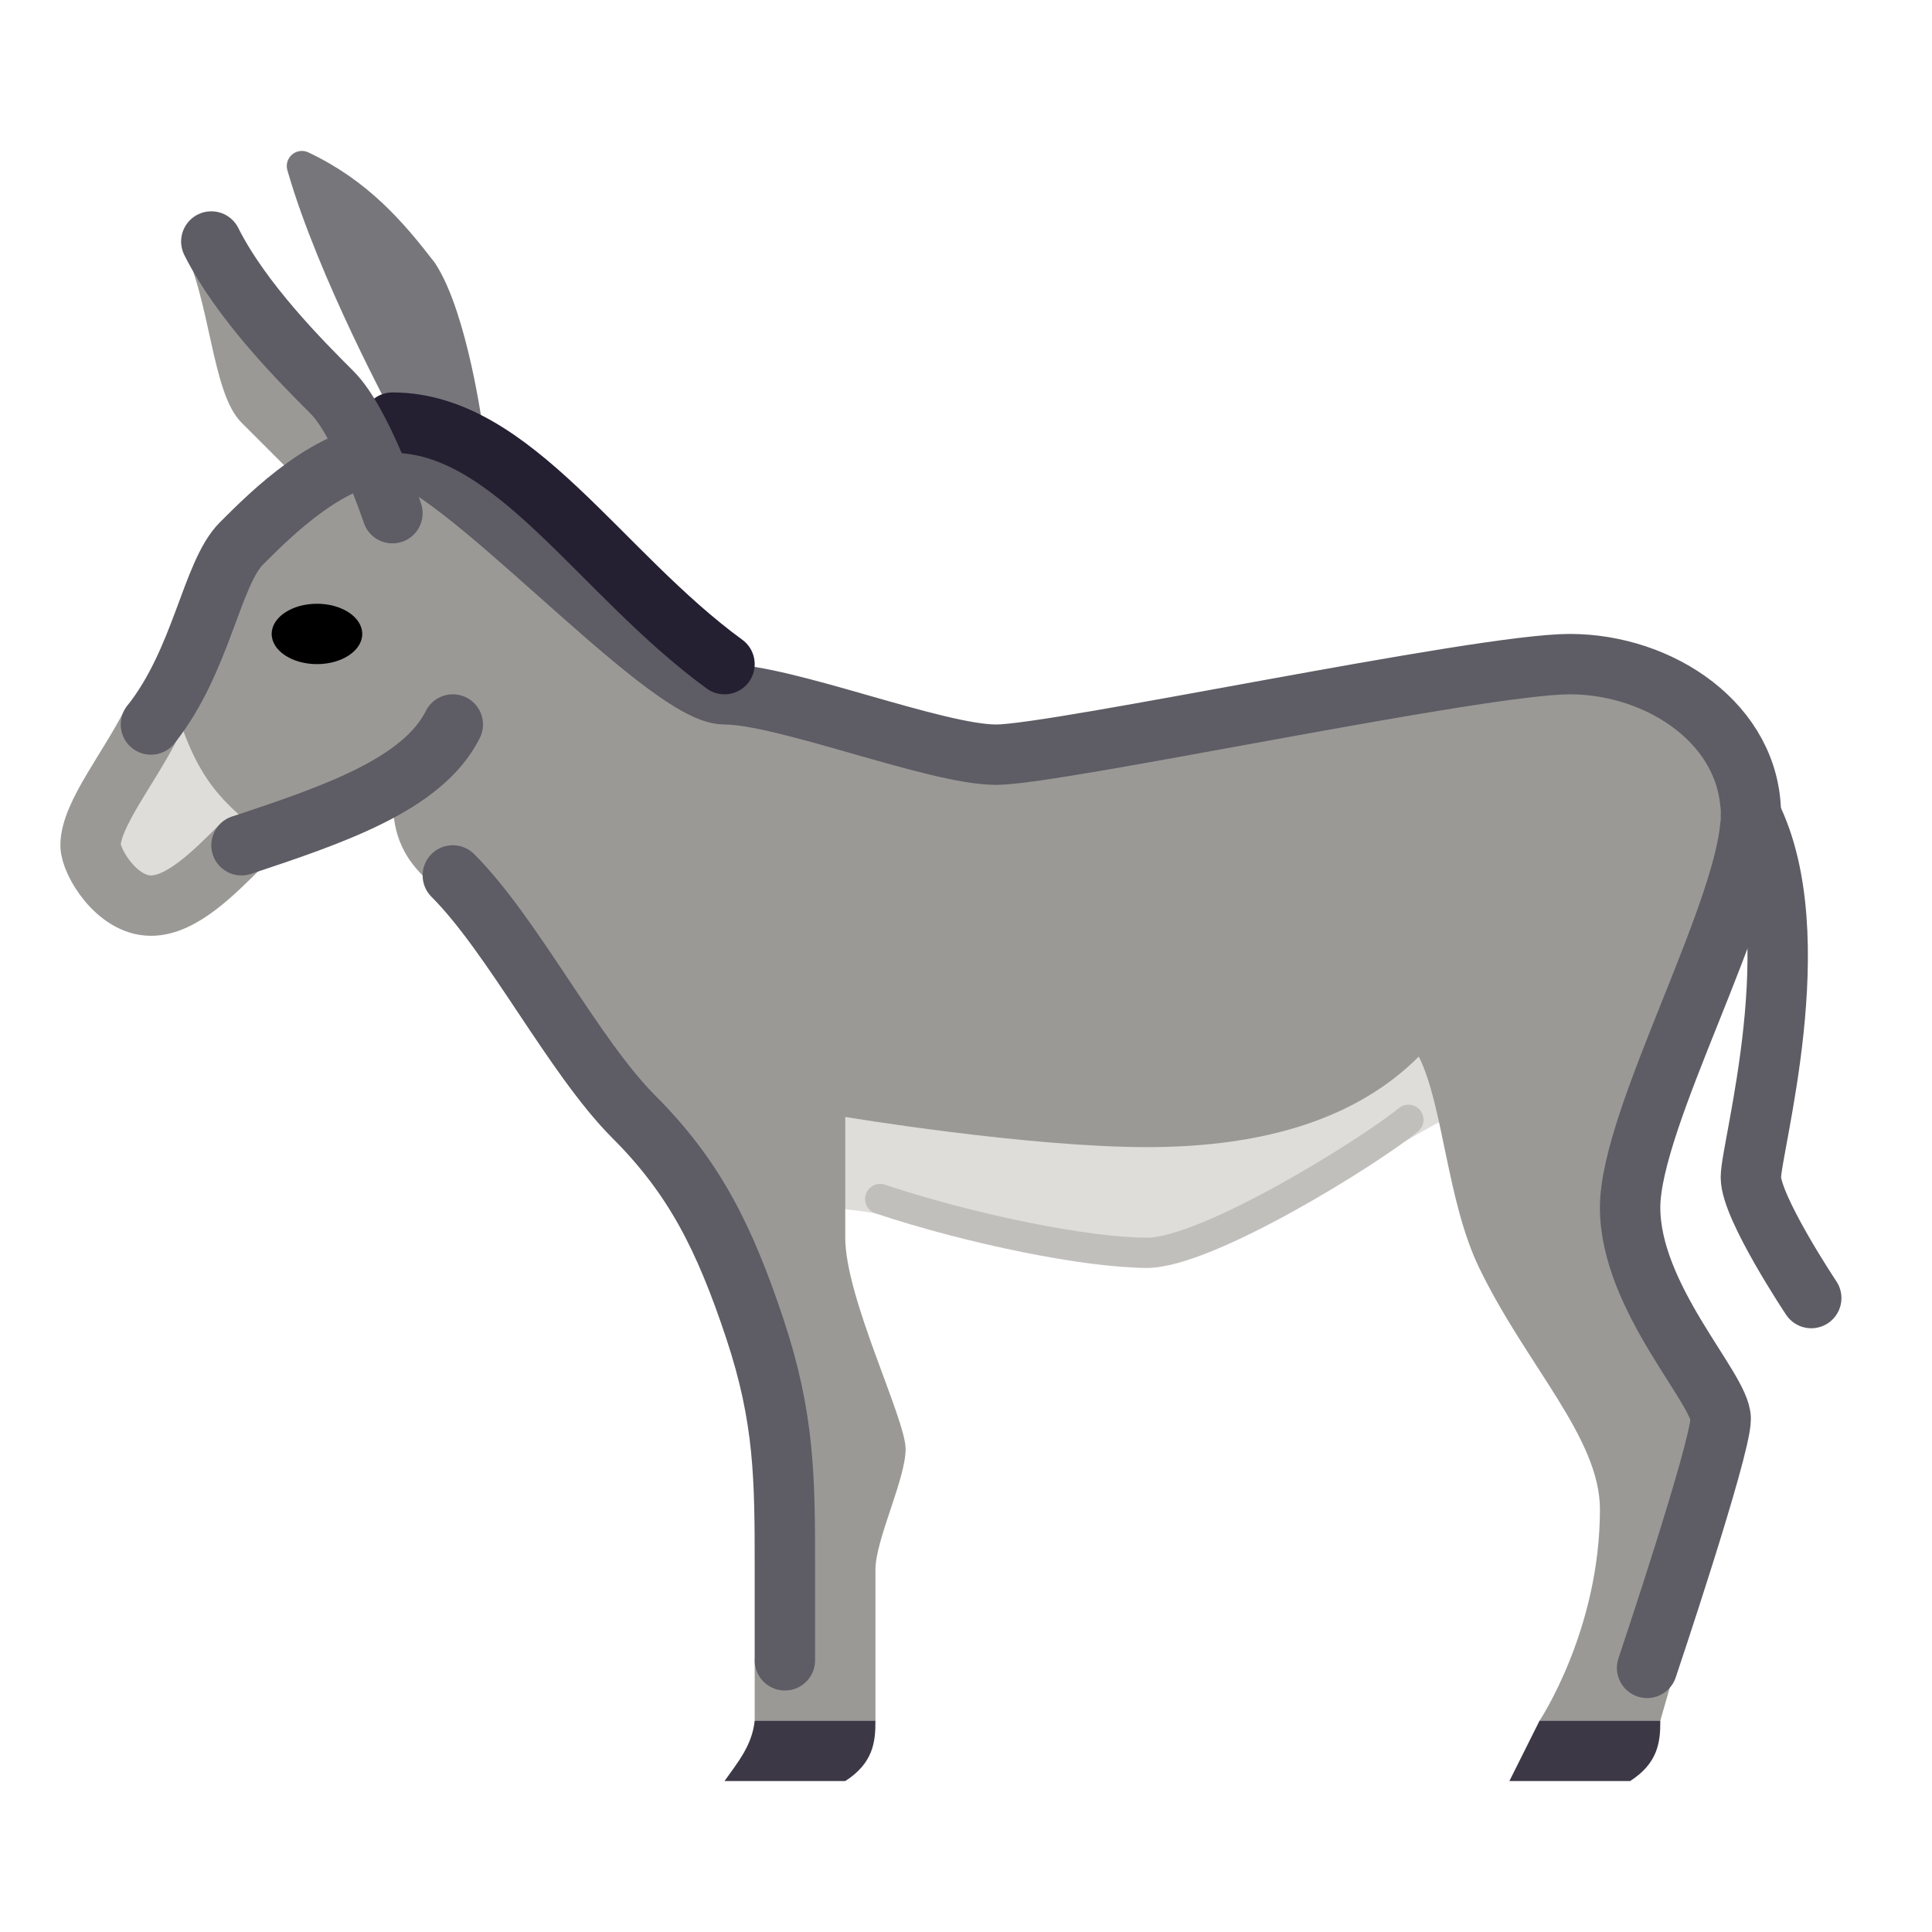 <?xml version="1.0" encoding="UTF-8" standalone="no"?>
<!-- Created with Inkscape (http://www.inkscape.org/) -->

<svg
   width="64"
   height="64"
   viewBox="0 0 64 64"
   version="1.1"
   id="svg839"
   inkscape:version="1.2.1 (9c6d41e410, 2022-07-14)"
   sodipodi:docname="u1facf.svg"
   xml:space="preserve"
   xmlns:inkscape="http://www.inkscape.org/namespaces/inkscape"
   xmlns:sodipodi="http://sodipodi.sourceforge.net/DTD/sodipodi-0.dtd"
   xmlns="http://www.w3.org/2000/svg"
   xmlns:svg="http://www.w3.org/2000/svg"><sodipodi:namedview
     id="namedview841"
     pagecolor="#ffffff"
     bordercolor="#666666"
     borderopacity="1.0"
     inkscape:pageshadow="2"
     inkscape:pageopacity="0.0"
     inkscape:pagecheckerboard="0"
     inkscape:document-units="px"
     showgrid="true"
     units="px"
     showguides="true"
     inkscape:guide-bbox="true"
     inkscape:zoom="16"
     inkscape:cx="32.15625"
     inkscape:cy="49.875"
     inkscape:window-width="1680"
     inkscape:window-height="998"
     inkscape:window-x="-8"
     inkscape:window-y="-8"
     inkscape:window-maximized="1"
     inkscape:current-layer="layer1"
     inkscape:snap-grids="true"
     inkscape:snap-bbox="true"
     inkscape:snap-bbox-midpoints="true"
     inkscape:bbox-nodes="true"
     inkscape:snap-smooth-nodes="true"
     scale-x="1"
     inkscape:snap-bbox-edge-midpoints="true"
     inkscape:lockguides="true"
     inkscape:snap-global="true"
     inkscape:object-paths="true"
     inkscape:snap-center="true"
     inkscape:showpageshadow="2"
     inkscape:deskcolor="#d1d1d1"><sodipodi:guide
       position="2,64"
       orientation="-1,0"
       id="guide900"
       inkscape:label="minX"
       inkscape:locked="true"
       inkscape:color="rgb(0,0,255)" /><inkscape:grid
       type="xygrid"
       id="grid902" /><sodipodi:guide
       position="62,64"
       orientation="-1,0"
       id="guide904"
       inkscape:label="maxX"
       inkscape:locked="true"
       inkscape:color="rgb(0,0,255)" /><sodipodi:guide
       position="-5,62"
       orientation="0,1"
       id="guide906"
       inkscape:label="minY"
       inkscape:locked="true"
       inkscape:color="rgb(0,0,255)" /><sodipodi:guide
       position="-5,2"
       orientation="0,1"
       id="guide908"
       inkscape:label="maxY"
       inkscape:locked="true"
       inkscape:color="rgb(0,0,255)" /><sodipodi:guide
       position="-5,58"
       orientation="0,1"
       id="guide1009"
       inkscape:label="minSqY"
       inkscape:locked="true"
       inkscape:color="rgb(0,0,255)" /><sodipodi:guide
       position="-5,6"
       orientation="0,1"
       id="guide1091"
       inkscape:label="maxSqY"
       inkscape:locked="true"
       inkscape:color="rgb(0,0,255)" /><sodipodi:guide
       position="6,64"
       orientation="-1,0"
       id="guide1093"
       inkscape:label="minSqX"
       inkscape:locked="true"
       inkscape:color="rgb(0,0,255)" /><sodipodi:guide
       position="58,64"
       orientation="-1,0"
       id="guide1095"
       inkscape:label="maxSqX"
       inkscape:locked="true"
       inkscape:color="rgb(0,0,255)" /><sodipodi:guide
       position="32,64"
       orientation="-1,0"
       id="guide1097"
       inkscape:label="midX"
       inkscape:locked="true"
       inkscape:color="rgb(0,0,255)" /><sodipodi:guide
       position="-5,32"
       orientation="0,1"
       id="guide1099"
       inkscape:label="midY"
       inkscape:locked="true"
       inkscape:color="rgb(0,0,255)" /><sodipodi:guide
       position="57,64"
       orientation="-1,0"
       id="guide832"
       inkscape:label=""
       inkscape:locked="true"
       inkscape:color="rgb(229,165,10)" /><sodipodi:guide
       position="7,64"
       orientation="-1,0"
       id="guide834"
       inkscape:label=""
       inkscape:locked="true"
       inkscape:color="rgb(229,165,10)" /><sodipodi:guide
       position="-5,57"
       orientation="0,1"
       id="guide836"
       inkscape:label=""
       inkscape:locked="true"
       inkscape:color="rgb(229,165,10)" /><sodipodi:guide
       position="-5,7"
       orientation="0,1"
       id="guide838"
       inkscape:label=""
       inkscape:locked="true"
       inkscape:color="rgb(229,165,10)" /></sodipodi:namedview><defs
     id="defs836" /><g
     inkscape:label="Layer 1"
     inkscape:groupmode="layer"
     id="layer1"><path
       style="fill:#deddda;stroke:none;stroke-width:1px;stroke-linecap:butt;stroke-linejoin:miter;stroke-opacity:1"
       d="m 27,40 c 3,0 9,2 11,2 2,0 8,-4 10,-5 2,-1 2,-5 2,-5 l -24,1 z"
       id="path1246" /><path
       style="fill:none;stroke:#5e5c64;stroke-width:2;stroke-linecap:round;stroke-linejoin:miter;stroke-dasharray:none;stroke-opacity:1"
       d="m 58,27 c 2,4 0,11 0,12 0,1 2,4 2,4"
       id="path1304"
       sodipodi:nodetypes="csc" /><path
       style="fill:#9a9996;stroke:none;stroke-width:1px;stroke-linecap:butt;stroke-linejoin:miter;stroke-opacity:1"
       d="m 6,8 c 1,2 1,5 2,6 l 3,3 h 2 L 10,12 8,9 Z"
       id="path1312"
       sodipodi:nodetypes="csccccc" /><path
       style="fill:#77767b;stroke:#77767b;stroke-width:1px;stroke-linecap:round;stroke-linejoin:round;stroke-opacity:1"
       d="M 10,5.5 C 11,9 13.5,13.6 13.5,13.6 L 15.5,14.25 C 15.5,14.25 15,10.537 14,9 12.978,7.674 11.875,6.387 10,5.5 Z"
       id="path7550"
       sodipodi:nodetypes="ccccc" /><path
       style="fill:#9a9996;stroke:none;stroke-width:1px;stroke-linecap:butt;stroke-linejoin:miter;stroke-opacity:1"
       d="m 29,57 v -5 c 0,-1 1,-3 1,-4 0,-1 -2,-5 -2,-7 v -4 c 0,0 6,1 10,1 4,0 7,-1 9,-3 0.812,1.625 0.93,4.787 2,7 1.564,3.234 4,5.625 4,8 0,4 -2,7 -2,7 h 4 l 2,-7 v -3 l -3,-7 3,-9 v -7 l -4,-2 -13,2 -9,1 -7,-2 -11,-8 -4,2 -4,7 3,4 c 0,0 5,-3 5,-2 0,1 0,2 1,3 l 3,3 7,8 2,8 -1,7 v 2 z"
       id="path1244"
       sodipodi:nodetypes="cssscscsscccccccccccccccsscccccc" /><path
       style="fill:#deddda;stroke:none;stroke-width:1px;stroke-linecap:butt;stroke-linejoin:miter;stroke-opacity:1"
       d="m 4,25 2,-1 c 0.852,2.5 1.972,2.884 3,4 L 5,30 3,28 Z"
       id="path1149"
       sodipodi:nodetypes="cccccc" /><path
       style="fill:none;stroke:#9a9996;stroke-width:2;stroke-linecap:round;stroke-linejoin:miter;stroke-dasharray:none;stroke-opacity:1"
       d="m 5,24 c -0.719,1.437 -2,3 -2,4 0,0.545 0.863,2 2,2 1.019,0 2.091,-1.091 3,-2"
       id="path1015"
       sodipodi:nodetypes="cssc" /><path
       style="fill:none;stroke:#5e5c64;stroke-width:2;stroke-linecap:round;stroke-linejoin:round;stroke-dasharray:none;stroke-opacity:1"
       d="m 5,24 c 1.688,-2.125 2,-5 3,-6 1,-1 3,-3 5,-3 2,0 9,8 11,8 2,0 7,2 9,2 2,0 16,-3 19,-3 3,0 6,2 6,5 0,3 -4,10 -4,13 0,3 3,6 3,7 0,1 -2.438,8.25 -2.438,8.25"
       id="path917"
       sodipodi:nodetypes="cssssssssc" /><path
       style="fill:none;stroke:#5e5c64;stroke-width:2;stroke-linecap:round;stroke-linejoin:miter;stroke-opacity:1;stroke-dasharray:none"
       d="m 8,28 c 3,-1 6,-2 7,-4"
       id="path1071" /><path
       style="fill:none;stroke:#5e5c64;stroke-width:2;stroke-linecap:round;stroke-linejoin:miter;stroke-dasharray:none;stroke-opacity:1"
       d="m 15,29 c 2,2 4,6 6,8 2,2 3,4 4,7 1,3 1,5 1,8 v 3"
       id="path1151"
       sodipodi:nodetypes="csssc" /><path
       style="fill:#3d3846;stroke:none;stroke-width:1px;stroke-linecap:butt;stroke-linejoin:miter;stroke-opacity:1"
       d="m 24,59 h 4 c 0.923,-0.593 1.004,-1.291 1,-2 h -4 c -0.087,0.831 -0.574,1.395 -1,2 z"
       id="path1179"
       sodipodi:nodetypes="ccccc" /><ellipse
       style="opacity:1;fill:#000000;stroke:none;stroke-width:2;stroke-linecap:round;stroke-linejoin:round;stroke-dasharray:none;stop-color:#000000"
       id="path1300"
       cx="10.5"
       cy="21"
       rx="1.5"
       ry="1" /><path
       style="fill:none;stroke:#241f31;stroke-width:2;stroke-linecap:round;stroke-linejoin:miter;stroke-dasharray:none;stroke-opacity:1"
       d="m 13,14 c 4,0 6.844,4.97 11,8"
       id="path1492"
       sodipodi:nodetypes="cc" /><path
       style="fill:none;stroke:#5e5c64;stroke-width:2;stroke-linecap:round;stroke-linejoin:round;stroke-opacity:1;stroke-dasharray:none"
       d="m 7,8 c 1,2 3,4 4,5 1,1 2,4 2,4"
       id="path1308" /><path
       style="fill:#3d3846;stroke:none;stroke-width:1px;stroke-linecap:butt;stroke-linejoin:miter;stroke-opacity:1"
       d="m 50,59 h 4 c 0.923,-0.593 1.004,-1.291 1,-2 h -4 z"
       id="use1420"
       sodipodi:nodetypes="ccccc" /><path
       style="fill:none;stroke:#c0bfbc;stroke-width:1px;stroke-linecap:round;stroke-linejoin:miter;stroke-opacity:1"
       d="m 29.156,39.719 c 3,1 6.844,1.781 8.844,1.781 2,0 7.406,-3.375 8.656,-4.406"
       id="path6788"
       sodipodi:nodetypes="csc" /></g></svg>
